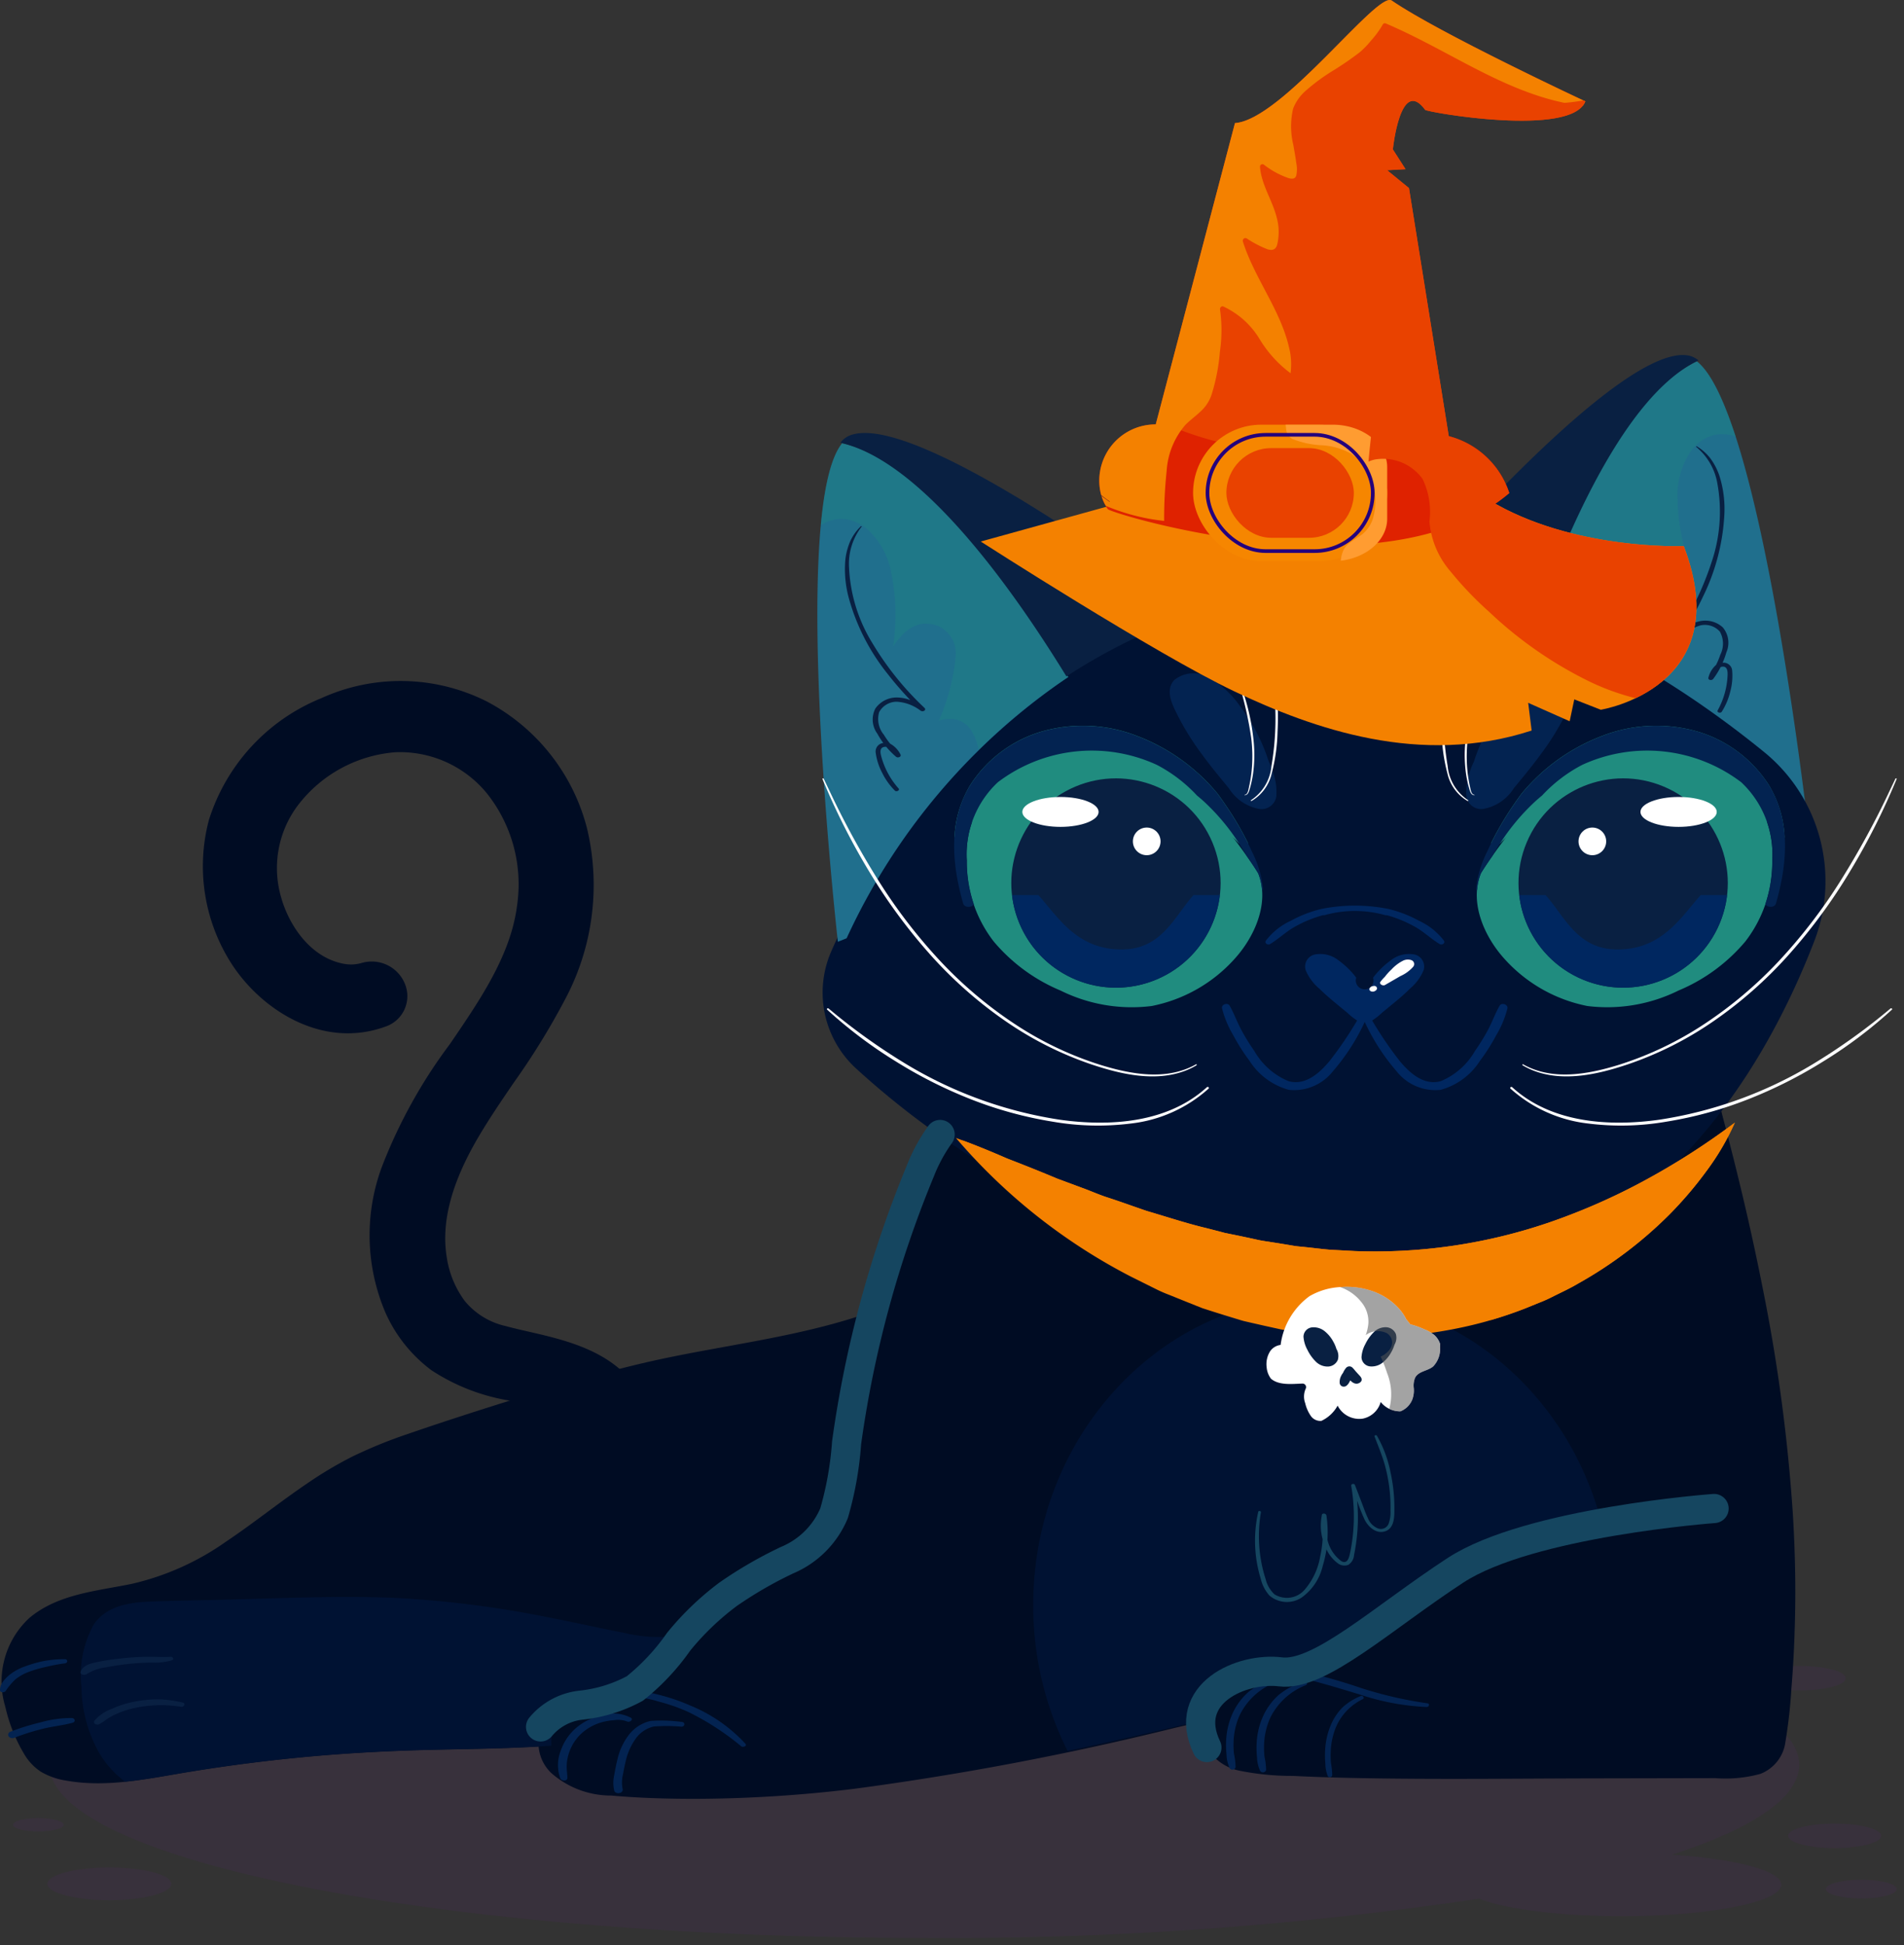 <svg xmlns="http://www.w3.org/2000/svg" width="130.5" height="133.331" viewBox="0 0 130.5 133.331"><rect x="0" y="0" width="130.5" height="133.331" fill="#333333" stroke="none"/><g id="Group_3115" data-name="Group 3115" transform="translate(-903 -4853.173)"><g id="Group_3105" data-name="Group 3105" transform="translate(768.058 4711.298)" opacity="0.36"><g id="Group_2861" data-name="Group 2861" transform="translate(135.751 250.98)"><path id="Path_21709" data-name="Path 21709" d="M259.932,420.692c5.53-1.8,8.716-3.906,8.716-6.163,0-6.552-26.847-11.864-59.963-11.864s-59.962,5.312-59.962,11.864,26.846,11.864,59.962,11.864a245.431,245.431,0,0,0,38.027-2.69c1.787.712,5.491,1.2,9.782,1.2,6.035,0,10.928-.968,10.928-2.162C267.422,421.786,264.281,420.977,259.932,420.692Z" transform="translate(-146.144 -402.666)" fill="#412c4c" stroke="rgba(0,0,0,0)" stroke-width="1" style="mix-blend-mode: multiply;isolation: isolate"></path><path id="Path_21710" data-name="Path 21710" d="M146.724,437.123c0-.252-.777-.457-1.735-.457s-1.735.2-1.735.457.777.457,1.735.457S146.724,437.376,146.724,437.123Z" transform="translate(-143.17 -421.152)" fill="#412c4c" stroke="rgba(0,0,0,0)" stroke-width="1" style="mix-blend-mode: multiply;isolation: isolate"></path><ellipse id="Ellipse_341" data-name="Ellipse 341" cx="4.25" cy="1.12" rx="4.25" ry="1.12" transform="translate(2.436 18.901)" fill="#412c4c" stroke="rgba(0,0,0,0)" stroke-width="1" style="mix-blend-mode: multiply;isolation: isolate"></ellipse><path id="Path_21711" data-name="Path 21711" d="M352.5,445.93c-1.341,0-2.428.287-2.428.64s1.087.641,2.428.641,2.427-.287,2.427-.641S353.838,445.93,352.5,445.93Z" transform="translate(-225.734 -426.189)" fill="#412c4c" stroke="rgba(0,0,0,0)" stroke-width="1" style="mix-blend-mode: multiply;isolation: isolate"></path><path id="Path_21712" data-name="Path 21712" d="M147.925,416.9c0-.353-1.087-.64-2.427-.64s-2.427.287-2.427.64,1.087.64,2.427.64S147.925,417.257,147.925,416.9Z" transform="translate(-143.07 -410.059)" fill="#412c4c" stroke="rgba(0,0,0,0)" stroke-width="1" style="mix-blend-mode: multiply;isolation: isolate"></path><path id="Path_21713" data-name="Path 21713" d="M350.777,438.33c0-.464-1.428-.84-3.188-.84s-3.189.376-3.189.84,1.428.841,3.189.841S350.777,438.794,350.777,438.33Z" transform="translate(-222.651 -421.6)" fill="#412c4c" stroke="rgba(0,0,0,0)" stroke-width="1" style="mix-blend-mode: multiply;isolation: isolate"></path><path id="Path_21714" data-name="Path 21714" d="M342.258,415.5c1.761,0,3.189-.376,3.189-.841s-1.428-.84-3.189-.84-3.188.377-3.188.84S340.5,415.5,342.258,415.5Z" transform="translate(-219.754 -408.733)" fill="#412c4c" stroke="rgba(0,0,0,0)" stroke-width="1" style="mix-blend-mode: multiply;isolation: isolate"></path></g></g><g id="Group_2860" data-name="Group 2860" transform="translate(388.094 4832.962)"><path id="Path_21643" data-name="Path 21643" d="M719.291,287.818a117.46,117.46,0,0,0-2.091-15.639c-.517-2.618-1.1-5.222-1.74-7.814q-.486-1.98-1.01-3.95a21.145,21.145,0,0,0-.681-2.283c-3.948,7.036-10.825,14.427-22.316,14.525-14.2.12-24.711-6.488-30.385-11.189a11.511,11.511,0,0,0-1.356,2.5,75.864,75.864,0,0,0-5.054,18.638,23.081,23.081,0,0,1-.859,4.823,6.006,6.006,0,0,1-3.214,3.213,28.274,28.274,0,0,0-4.035,2.331,19.026,19.026,0,0,0-3.409,3.271,15.247,15.247,0,0,1-3,3.2,9.968,9.968,0,0,1-3.681,1.141,4.172,4.172,0,0,0-2.776,1.491,2.817,2.817,0,0,0,.521,3.452,6.18,6.18,0,0,0,4.092,1.53c1.833.164,3.679.22,5.519.226a92.135,92.135,0,0,0,11.082-.681,202.042,202.042,0,0,0,22.018-4.181l2.021-.472a2.3,2.3,0,0,0,.182,1.812,3.354,3.354,0,0,0,2.234,1.59,18.1,18.1,0,0,0,3.673.36c1.35.067,2.7.111,4.052.139,5.527.116,11.06.04,16.588.029l8.307-.016a9.04,9.04,0,0,0,3.074-.287,2.721,2.721,0,0,0,1.734-2.218,34.916,34.916,0,0,0,.407-3.638q.166-2.021.225-4.048C719.5,293.058,719.449,290.435,719.291,287.818Z" transform="translate(-81.499 -163.772)" fill="#000c23"></path><path id="Path_21644" data-name="Path 21644" d="M642.6,397.386a2.614,2.614,0,0,0-1.933-.185,4.111,4.111,0,0,0-1.774.846,3.564,3.564,0,0,0-1.092,1.581,2.684,2.684,0,0,0-.035,1.921c.089.181.49.208.484-.052s-.055-.535-.048-.806a3.013,3.013,0,0,1,.131-.807,3.166,3.166,0,0,1,.874-1.412,3.474,3.474,0,0,1,1.445-.788,4.225,4.225,0,0,1,.818-.131,1.746,1.746,0,0,1,.879.092C642.506,397.73,642.8,397.517,642.6,397.386Z" transform="translate(-84.455 -259.434)" fill="#032351"></path><path id="Path_21645" data-name="Path 21645" d="M654.474,398.665a10.511,10.511,0,0,0-2.115-.067,2.621,2.621,0,0,0-1.483.936,4.355,4.355,0,0,0-.806,1.745c-.084.338-.149.68-.209,1.022a2.366,2.366,0,0,0,0,1.076c.083.291.657.2.573-.127a2.28,2.28,0,0,1,.025-.986c.055-.3.112-.6.187-.9a4.245,4.245,0,0,1,.682-1.546,2.1,2.1,0,0,1,1.243-.838,11.515,11.515,0,0,1,1.9.012C654.731,398.987,654.734,398.665,654.474,398.665Z" transform="translate(-92.855 -260.427)" fill="#032351"></path><g id="Group_2843" data-name="Group 2843" transform="translate(514.905 66.892)"><path id="Path_21646" data-name="Path 21646" d="M559.922,179.532a13.308,13.308,0,0,1,7.708-8.361,13.132,13.132,0,0,1,11.358.232,13.669,13.669,0,0,1,6.857,8.707,16.693,16.693,0,0,1-1.526,11.742,50,50,0,0,1-3.51,5.688c-.864,1.268-1.68,2.466-2.42,3.725-1.844,3.139-2.552,5.828-2.163,8.222a6.679,6.679,0,0,0,1.234,3,5.052,5.052,0,0,0,2.792,1.718c.489.135,1.027.258,1.6.389,2.979.682,7.058,1.616,8.252,5.751a5.515,5.515,0,0,1-.1,3.469,2.564,2.564,0,0,1-2.437,1.621,2.839,2.839,0,0,1-.96-.168,2.343,2.343,0,0,1-1.483-3.02,1.661,1.661,0,0,0-.732-1.616,8.717,8.717,0,0,0-3.5-1.239l-.329-.07a13.772,13.772,0,0,1-5.381-2.083,9.971,9.971,0,0,1-3.145-3.925,13.49,13.49,0,0,1-.273-9.976,35,35,0,0,1,4.681-8.461q.349-.51.694-1.02c1.769-2.619,3.528-5.431,3.908-8.481a10.009,10.009,0,0,0-2.072-7.687,7.7,7.7,0,0,0-6.253-2.814A9.306,9.306,0,0,0,566,178.547a7.153,7.153,0,0,0-1.112,6.316c.507,1.785,1.915,4.035,4.214,4.5a2.636,2.636,0,0,0,1.309-.047,2.45,2.45,0,0,1,3,1.576,2.2,2.2,0,0,1-1.393,2.792c-4.268,1.555-8.43-1.1-10.49-4.231A12.358,12.358,0,0,1,559.922,179.532Z" transform="translate(-545.606 -169.995)" fill="#000c23"></path><path id="Path_21647" data-name="Path 21647" d="M553.405,335.191a4.172,4.172,0,0,1,2.776-1.491,9.971,9.971,0,0,0,3.681-1.141,15.262,15.262,0,0,0,3-3.2,19.014,19.014,0,0,1,3.409-3.271,28.282,28.282,0,0,1,4.035-2.331,6.006,6.006,0,0,0,3.213-3.213,23.065,23.065,0,0,0,.859-4.823,78.839,78.839,0,0,1,1.919-9.434,2.243,2.243,0,0,0-.925-.006c-.415.086-.291.517.024.586a.239.239,0,0,0-.053.009c-5.172,1.914-10.715,2.4-16.055,3.654-2.728.643-5.423,1.422-8.1,2.253s-5.331,1.676-7.969,2.589a32.484,32.484,0,0,0-3.79,1.539,26.536,26.536,0,0,0-3.056,1.807c-1.919,1.293-3.718,2.754-5.641,4.042a18.322,18.322,0,0,1-6.443,2.892c-2.415.5-5.073.688-7.044,2.346a5.935,5.935,0,0,0-1.648,6.067,11.053,11.053,0,0,0,1.268,3.208,3.682,3.682,0,0,0,1.164,1.255,4.851,4.851,0,0,0,1.756.616c2.8.5,5.62-.141,8.377-.592q4.22-.692,8.483-1.073c2.807-.25,5.621-.388,8.438-.451,2.651-.06,5.305-.085,7.951-.276A2.393,2.393,0,0,1,553.405,335.191Z" transform="translate(-515.236 -263.773)" fill="#000c23"></path><path id="Path_21648" data-name="Path 21648" d="M575.832,373.1a2.143,2.143,0,0,0-1.442.887,10.181,10.181,0,0,1-4.447-.088c-1.742-.335-3.472-.735-5.215-1.067a71.363,71.363,0,0,0-10.737-1.336c-3.721-.137-7.452.037-11.172.131-1.8.046-3.594.067-5.389.139-1.415.057-2.943.308-3.8,1.562a7.174,7.174,0,0,0-.846,4.281,9.451,9.451,0,0,0,1.206,4.511,6.778,6.778,0,0,0,1.784,1.988c1.46-.15,2.916-.435,4.353-.671q4.22-.692,8.483-1.073c2.807-.25,5.621-.388,8.438-.451,2.651-.06,5.305-.085,7.951-.276a2.394,2.394,0,0,1,.375-1.557,4.172,4.172,0,0,1,2.776-1.491,9.971,9.971,0,0,0,3.681-1.141,15.266,15.266,0,0,0,3-3.2Q575.3,373.655,575.832,373.1Z" transform="translate(-527.201 -308.664)" fill="#001233"></path><path id="Path_21649" data-name="Path 21649" d="M538.817,384.6c-.567.041-1.14-.011-1.708,0s-1.16.052-1.737.116a17.076,17.076,0,0,0-1.7.265c-.4.084-.866.213-1.034.62-.1.233.278.282.408.19a3.043,3.043,0,0,1,1.276-.459c.515-.1,1.033-.18,1.555-.237s1.047-.089,1.573-.1a4.424,4.424,0,0,0,1.444-.155C539.053,384.786,538.953,384.592,538.817,384.6Z" transform="translate(-527.104 -317.718)" fill="#092042"></path><path id="Path_21650" data-name="Path 21650" d="M541.649,394.176a7.869,7.869,0,0,0-1.693-.218,8.377,8.377,0,0,0-1.675.174,6.792,6.792,0,0,0-1.459.47,2.852,2.852,0,0,0-1.21.819c-.123.2.153.319.311.248a3.953,3.953,0,0,0,.542-.356,4.835,4.835,0,0,1,.626-.343,6.2,6.2,0,0,1,1.33-.431,8.752,8.752,0,0,1,3.127-.072C541.763,394.5,541.893,394.229,541.649,394.176Z" transform="translate(-529.137 -324.159)" fill="#092042"></path><path id="Path_21651" data-name="Path 21651" d="M519.345,385.13a7.951,7.951,0,0,0-1.435.124,8.94,8.94,0,0,0-1.342.389,3.512,3.512,0,0,0-1.072.612,2.537,2.537,0,0,0-.4.434.958.958,0,0,0-.193.546c-.014.193.3.2.386.083a4.352,4.352,0,0,1,.678-.81,3.386,3.386,0,0,1,.939-.519,7.693,7.693,0,0,1,1.142-.328,11.719,11.719,0,0,1,1.294-.244C519.564,385.4,519.576,385.123,519.345,385.13Z" transform="translate(-514.905 -318.082)" fill="#032351"></path><path id="Path_21652" data-name="Path 21652" d="M521.064,398.053a7.724,7.724,0,0,0-2.147.3,16.035,16.035,0,0,0-2.077.646.216.216,0,0,0-.105.321.339.339,0,0,0,.4.084,15.709,15.709,0,0,1,1.97-.62c.664-.163,1.354-.225,2.013-.407C521.345,398.312,521.28,398.065,521.064,398.053Z" transform="translate(-516.14 -326.974)" fill="#032351"></path></g><g id="Group_2852" data-name="Group 2852" transform="translate(570.931 44.545)"><g id="Group_2845" data-name="Group 2845" transform="translate(39.361)"><g id="Group_2844" data-name="Group 2844"><path id="Path_21653" data-name="Path 21653" d="M850.87,118.719c1.582-4.607,5.906-16.336,11.6-19.032,4.532,3.551,7.784,33.272,7.784,33.272l-.634-.1A43.542,43.542,0,0,0,850.87,118.719Z" transform="translate(-841.553 -99.252)" fill="#206f8d"></path><path id="Path_21654" data-name="Path 21654" d="M863.611,104.744a2.883,2.883,0,0,0-1.535,1.081,5.322,5.322,0,0,0-.927,3.3,13.721,13.721,0,0,0,.6,3.8c.11.377.236.75.37,1.122a4.825,4.825,0,0,0-.866-.687,2.4,2.4,0,0,0-1.35-.4,2.214,2.214,0,0,0-1.259.527,2.072,2.072,0,0,0-.569,2.091,14.353,14.353,0,0,0,2.109,4.111,2.5,2.5,0,0,0-1.213.205,1.737,1.737,0,0,0-.856,1.107,3.763,3.763,0,0,0-.15,1.234,39.79,39.79,0,0,0-7.1-3.517c1.582-4.607,5.906-16.336,11.6-19.032.948.743,1.84,2.633,2.658,5.155A2.681,2.681,0,0,0,863.611,104.744Z" transform="translate(-841.553 -99.252)" fill="#208c7f" opacity="0.31" style="mix-blend-mode: multiply;isolation: isolate"></path><path id="Path_21655" data-name="Path 21655" d="M830.4,117.691a38.978,38.978,0,0,0-9.428-2.248l.515-.311s15.021-17.857,19.881-16.794a1.6,1.6,0,0,1,.635.322C836.309,101.355,831.985,113.083,830.4,117.691Z" transform="translate(-820.975 -98.292)" fill="#092042"></path></g><path id="Path_21656" data-name="Path 21656" d="M883.158,131.478a20.576,20.576,0,0,0,2.5-5.09,10.788,10.788,0,0,0,.419-5.472,4.166,4.166,0,0,0-1.448-2.5c-.026-.019.017-.051.039-.038a3.37,3.37,0,0,1,.941.839,4.417,4.417,0,0,1,.6,1.152,7.507,7.507,0,0,1,.345,2.744,14.459,14.459,0,0,1-1.481,5.607c-.327.7-.7,1.37-1.089,2.031a2.545,2.545,0,0,1,.863-.38,1.78,1.78,0,0,1,1.6.414,1.636,1.636,0,0,1,.247,1.716,5.4,5.4,0,0,1-.256.711.586.586,0,0,1,.651.5,4.108,4.108,0,0,1-.128,1.478,4.541,4.541,0,0,1-.584,1.382c-.074.115-.357.058-.276-.1a5.405,5.405,0,0,0,.663-2.184c.019-.284.09-.85-.349-.807a.427.427,0,0,0-.117.03,5.381,5.381,0,0,1-.507.812c-.1.127-.388.084-.321-.111a1.7,1.7,0,0,1,.519-.851,5.134,5.134,0,0,0,.289-.694,1.685,1.685,0,0,0-.028-1.588,1.372,1.372,0,0,0-1.333-.427,2.985,2.985,0,0,0-1.459.96C883.329,131.751,883.028,131.675,883.158,131.478Z" transform="translate(-863.756 -112.118)" fill="#092042"></path></g><path id="Path_21657" data-name="Path 21657" d="M760.389,159.675a11.411,11.411,0,0,1,3.4,12.957c-3.535,9.151-11.729,23.217-28.73,23.361-18.238.155-31.185-9.379-36.954-14.667a7.05,7.05,0,0,1-1.675-8.035c3.323-7.576,12.182-22.123,32-25.1C741.32,146.262,753.522,154.075,760.389,159.675Z" transform="translate(-695.471 -132.436)" fill="#001233"></path><path id="Path_21658" data-name="Path 21658" d="M802.66,233.562c-.3.52-.5,1.094-.779,1.623a14.241,14.241,0,0,1-.908,1.476,4.838,4.838,0,0,1-2.336,2.068c-1.146.333-2.123-.539-2.805-1.354a25.06,25.06,0,0,1-1.907-2.8,4.284,4.284,0,0,0,.677-.534l.661-.543c.427-.352.854-.7,1.246-1.1a3.322,3.322,0,0,0,.942-1.271.846.846,0,0,0-.7-1.088,2.011,2.011,0,0,0-1.549.412,5.83,5.83,0,0,0-1.126,1.074c-.032.039-.059.08-.089.12a.606.606,0,1,1-1.153,0c-.03-.04-.058-.081-.09-.12a5.819,5.819,0,0,0-1.126-1.074,2.012,2.012,0,0,0-1.55-.412.846.846,0,0,0-.7,1.088,3.322,3.322,0,0,0,.942,1.271c.392.391.819.745,1.246,1.1l.661.543a4.285,4.285,0,0,0,.677.534,25.076,25.076,0,0,1-1.907,2.8c-.682.815-1.659,1.687-2.806,1.354a4.837,4.837,0,0,1-2.335-2.068,14.219,14.219,0,0,1-.908-1.476c-.282-.529-.483-1.1-.78-1.623-.134-.235-.574-.1-.523.176a6.854,6.854,0,0,0,.77,1.848,13.116,13.116,0,0,0,1.113,1.752,4.647,4.647,0,0,0,2.7,1.991,3.381,3.381,0,0,0,3.02-1.278,14.3,14.3,0,0,0,2.178-3.378,14.31,14.31,0,0,0,2.179,3.378,3.38,3.38,0,0,0,3.02,1.278,4.646,4.646,0,0,0,2.7-1.991,13.125,13.125,0,0,0,1.113-1.752,6.852,6.852,0,0,0,.77-1.848C803.235,233.465,802.794,233.327,802.66,233.562Z" transform="translate(-755.902 -188.96)" fill="#002760"></path><path id="Path_21659" data-name="Path 21659" d="M805.448,221.79a4.534,4.534,0,0,0-1.723-1.373,8.38,8.38,0,0,0-2.087-.807,11.707,11.707,0,0,0-4.594,0,8.381,8.381,0,0,0-2.087.807,4.533,4.533,0,0,0-1.723,1.373c-.105.172.141.319.288.231.586-.354,1.077-.835,1.675-1.175a8.4,8.4,0,0,1,1.97-.811.191.191,0,0,0,.1,0,7.634,7.634,0,0,1,4.143,0,.191.191,0,0,0,.1,0,8.414,8.414,0,0,1,1.97.811c.6.341,1.09.821,1.675,1.175C805.307,222.109,805.553,221.962,805.448,221.79Z" transform="translate(-762.501 -181.641)" fill="#002760"></path><g id="Group_2848" data-name="Group 2848" transform="translate(9.368 25.412)"><g id="Group_2846" data-name="Group 2846"><path id="Path_21660" data-name="Path 21660" d="M747.515,193.769c-.091-.232-3.922-6.087-6.957-7.456a10.648,10.648,0,0,0-10.9,1.191,6.771,6.771,0,0,0-2.126,5.359,8.84,8.84,0,0,0,1.85,5.559,12.058,12.058,0,0,0,4.577,3.358,11,11,0,0,0,6.244,1.06,10.317,10.317,0,0,0,5.678-3.225C747.247,198.115,748.305,195.784,747.515,193.769Z" transform="translate(-726.662 -183.629)" fill="#208c7f"></path><path id="Path_21661" data-name="Path 21661" d="M726.162,186.317a9.788,9.788,0,0,1,2.344-1.111,19.727,19.727,0,0,1,2.948-.8,14.477,14.477,0,0,1,5.883.059,20.225,20.225,0,0,1,2.5.792,17.683,17.683,0,0,1,2.16.956,9.767,9.767,0,0,1,1.94,1.326c.129.116.248.237.364.36h.63q-.438-.888-.958-1.733c-.35-.57-.73-1.12-1.123-1.661a13.265,13.265,0,0,0-5.6-4,10.225,10.225,0,0,0-6.616-.234,8.756,8.756,0,0,0-4.771,3.66A7.631,7.631,0,0,0,724.8,187.5,8.177,8.177,0,0,1,726.162,186.317Z" transform="translate(-724.777 -179.832)" fill="#208c7f" style="mix-blend-mode: multiply;isolation: isolate"></path><path id="Path_21662" data-name="Path 21662" d="M725.607,189.064a6.771,6.771,0,0,1,2.126-5.359,10.648,10.648,0,0,1,10.9-1.191,10.134,10.134,0,0,1,2.749,2.1q.219.179.43.367a14.893,14.893,0,0,1,2.637,3.209c.123.194.241.391.356.59.469.669.761,1.132.785,1.194a3.921,3.921,0,0,1,.254,1.11.483.483,0,0,0,.064.007c0-.071,0-.141-.009-.213a7.371,7.371,0,0,0-.746-2.411,20.7,20.7,0,0,0-1.224-2.294c-.35-.57-.73-1.12-1.122-1.661a13.266,13.266,0,0,0-5.6-4,10.225,10.225,0,0,0-6.616-.234,8.755,8.755,0,0,0-4.771,3.66c-1.5,2.467-1.226,5.412-.462,8.076.087.3.574.3.732.06A9.333,9.333,0,0,1,725.607,189.064Z" transform="translate(-724.735 -179.832)" fill="#032351"></path><circle id="Ellipse_335" data-name="Ellipse 335" cx="7.172" cy="7.172" r="7.172" transform="translate(1.701 6.954) rotate(-22.837)" fill="#092042"></circle><path id="Path_21663" data-name="Path 21663" d="M749.915,217.074c-1.312,1.453-2.166,3.745-4.963,3.729-3.066-.017-4.36-2.277-5.672-3.729h-1.805a7.17,7.17,0,0,0,14.245,0Z" transform="translate(-733.504 -205.467)" fill="#002760"></path><ellipse id="Ellipse_336" data-name="Ellipse 336" cx="2.614" cy="1.025" rx="2.614" ry="1.025" transform="translate(4.678 4.882)" fill="#fff"></ellipse><circle id="Ellipse_337" data-name="Ellipse 337" cx="0.948" cy="0.948" r="0.948" transform="translate(12.255 6.978)" fill="#fff"></circle></g><g id="Group_2847" data-name="Group 2847" transform="translate(35.779)"><path id="Path_21664" data-name="Path 21664" d="M841.59,199.614a10.317,10.317,0,0,0,5.678,3.225,11,11,0,0,0,6.245-1.06,12.059,12.059,0,0,0,4.577-3.358,8.843,8.843,0,0,0,1.85-5.559,6.773,6.773,0,0,0-2.126-5.359,10.648,10.648,0,0,0-10.9-1.191c-3.035,1.369-6.866,7.224-6.957,7.456C839.169,195.784,840.227,198.115,841.59,199.614Z" transform="translate(-839.641 -183.629)" fill="#208c7f"></path><path id="Path_21665" data-name="Path 21665" d="M861.577,186.317a9.791,9.791,0,0,0-2.344-1.111,19.734,19.734,0,0,0-2.948-.8,14.478,14.478,0,0,0-5.883.059,20.223,20.223,0,0,0-2.5.792,17.688,17.688,0,0,0-2.16.956,9.761,9.761,0,0,0-1.94,1.326c-.129.116-.248.237-.364.36h-.629q.437-.888.958-1.733c.35-.57.73-1.12,1.123-1.661a13.262,13.262,0,0,1,5.6-4,10.225,10.225,0,0,1,6.616-.234,8.756,8.756,0,0,1,4.771,3.66,7.627,7.627,0,0,1,1.061,3.564A8.177,8.177,0,0,0,861.577,186.317Z" transform="translate(-841.791 -179.832)" fill="#208c7f" style="mix-blend-mode: multiply;isolation: isolate"></path><path id="Path_21666" data-name="Path 21666" d="M859.836,189.064a6.773,6.773,0,0,0-2.126-5.359,10.648,10.648,0,0,0-10.9-1.191,10.129,10.129,0,0,0-2.75,2.1q-.219.179-.43.367A14.893,14.893,0,0,0,841,188.187c-.123.194-.241.391-.356.59-.469.669-.761,1.132-.785,1.194a3.933,3.933,0,0,0-.254,1.11.483.483,0,0,1-.064.007c0-.071,0-.141.008-.213a7.375,7.375,0,0,1,.746-2.411,20.7,20.7,0,0,1,1.224-2.294c.35-.57.73-1.12,1.123-1.661a13.262,13.262,0,0,1,5.6-4,10.225,10.225,0,0,1,6.616-.234,8.756,8.756,0,0,1,4.771,3.66c1.5,2.467,1.226,5.412.462,8.076-.087.3-.574.3-.733.06A9.34,9.34,0,0,0,859.836,189.064Z" transform="translate(-839.538 -179.832)" fill="#032351"></path><circle id="Ellipse_338" data-name="Ellipse 338" cx="7.172" cy="7.172" r="7.172" transform="translate(0.685 14.606) rotate(-67.163)" fill="#092042"></circle><path id="Path_21667" data-name="Path 21667" d="M850.825,217.074c1.312,1.453,2.166,3.745,4.963,3.729,3.066-.017,4.36-2.277,5.672-3.729h1.805a7.17,7.17,0,0,1-14.245,0Z" transform="translate(-846.065 -205.467)" fill="#002760"></path><ellipse id="Ellipse_339" data-name="Ellipse 339" cx="2.614" cy="1.025" rx="2.614" ry="1.025" transform="translate(11.265 4.882)" fill="#fff"></ellipse><circle id="Ellipse_340" data-name="Ellipse 340" cx="0.948" cy="0.948" r="0.948" transform="translate(7.02 6.978)" fill="#fff"></circle></g></g><path id="Path_21668" data-name="Path 21668" d="M773.485,189.126" transform="translate(-748.924 -160.817)" fill="none" stroke="#fff" stroke-miterlimit="10" stroke-width="1"></path><path id="Path_21669" data-name="Path 21669" d="M779.245,175.1a5.8,5.8,0,0,0-.3-.755,12.822,12.822,0,0,0-2.009-3.854,6.336,6.336,0,0,0-2-1.84,2.064,2.064,0,0,0-2.477.113c-.669.73-.074,1.785.291,2.511a18.363,18.363,0,0,0,1.61,2.566c.584.8,1.212,1.561,1.843,2.322a3.134,3.134,0,0,0,2.106,1.431,1.029,1.029,0,0,0,1.154-.868A4.094,4.094,0,0,0,779.245,175.1Z" transform="translate(-748.008 -146.475)" fill="#032351"></path><path id="Path_21670" data-name="Path 21670" d="M837.366,176.722a1.029,1.029,0,0,0,1.154.868,3.134,3.134,0,0,0,2.106-1.431c.631-.76,1.26-1.524,1.843-2.322a18.375,18.375,0,0,0,1.61-2.566c.365-.725.961-1.781.291-2.511a2.064,2.064,0,0,0-2.477-.113,6.336,6.336,0,0,0-2,1.84,12.815,12.815,0,0,0-2.009,3.854,5.788,5.788,0,0,0-.3.755A4.1,4.1,0,0,0,837.366,176.722Z" transform="translate(-792.886 -146.475)" fill="#032351"></path><path id="Path_21671" data-name="Path 21671" d="M820.576,231.3a.757.757,0,0,0-.552.021,2.8,2.8,0,0,0-.825.621,3.679,3.679,0,0,0-.452.5,3.142,3.142,0,0,0-.289.324c-.134.172.157.318.3.237l1.065-.616a2.515,2.515,0,0,0,.865-.632A.286.286,0,0,0,820.576,231.3Z" transform="translate(-779.857 -189.819)" fill="#fff"></path><path id="Path_21672" data-name="Path 21672" d="M816.578,237.165c-.008-.015-.015-.03-.023-.044a.13.13,0,0,0-.049-.042.151.151,0,0,0-.064-.027l-.05-.005a.224.224,0,0,0-.093.02.2.2,0,0,0-.027,0,.342.342,0,0,0-.045.015l-.015.007a.344.344,0,0,0-.059.037.24.24,0,0,0-.081.112.1.1,0,0,0,0,.062.1.1,0,0,0,.023.058l.031.032a.213.213,0,0,0,.086.04.406.406,0,0,0,.074.01.237.237,0,0,0,.074-.007.458.458,0,0,0,.069-.023.427.427,0,0,0,.059-.035l.019-.014.023-.024a.273.273,0,0,0,.023-.024l.008-.01,0,0,0,0,.021-.039A.122.122,0,0,0,816.578,237.165Z" transform="translate(-778.234 -193.803)" fill="#fff"></path><g id="Group_2850" data-name="Group 2850" transform="translate(0 5.343)"><g id="Group_2849" data-name="Group 2849"><path id="Path_21673" data-name="Path 21673" d="M711.871,133.728c-2.554-4.148-9.347-14.641-15.5-16.021-3.642,4.459-.293,34.169-.293,34.169l.6-.24A43.539,43.539,0,0,1,711.871,133.728Z" transform="translate(-694.676 -116.999)" fill="#206f8d"></path><path id="Path_21674" data-name="Path 21674" d="M696.9,122.89a2.883,2.883,0,0,1,1.735.718,5.318,5.318,0,0,1,1.629,3.019,13.714,13.714,0,0,1,.247,3.835c-.024.392-.065.784-.114,1.175a4.815,4.815,0,0,1,.694-.86,2.4,2.4,0,0,1,1.23-.685,2.215,2.215,0,0,1,1.344.238,2.073,2.073,0,0,1,1.014,1.915,14.361,14.361,0,0,1-1.155,4.473,2.5,2.5,0,0,1,1.228-.066,1.737,1.737,0,0,1,1.078.892,3.768,3.768,0,0,1,.417,1.171,39.766,39.766,0,0,1,6.15-4.989c-2.555-4.148-9.347-14.641-15.5-16.021-.762.933-1.217,2.973-1.462,5.613A2.677,2.677,0,0,1,696.9,122.89Z" transform="translate(-695.199 -116.999)" fill="#208c7f" opacity="0.31" style="mix-blend-mode: multiply;isolation: isolate"></path><path id="Path_21675" data-name="Path 21675" d="M715.224,132.123a38.976,38.976,0,0,1,8.705-4.262l-.571-.19s-18.574-14.126-23.082-12.022a1.593,1.593,0,0,0-.549.453C705.878,117.481,712.67,127.975,715.224,132.123Z" transform="translate(-698.154 -115.434)" fill="#092042"></path></g><path id="Path_21676" data-name="Path 21676" d="M706.167,148.377a20.585,20.585,0,0,1-3.555-4.417A10.794,10.794,0,0,1,701,138.713a4.166,4.166,0,0,1,.864-2.754c.021-.024-.028-.046-.046-.028a3.37,3.37,0,0,0-.733,1.025,4.42,4.42,0,0,0-.334,1.255,7.51,7.51,0,0,0,.266,2.753,14.455,14.455,0,0,0,2.675,5.145c.472.606.98,1.184,1.508,1.742a2.542,2.542,0,0,0-.925-.181,1.78,1.78,0,0,0-1.467.754,1.636,1.636,0,0,0,.136,1.728,5.362,5.362,0,0,0,.406.637.586.586,0,0,0-.525.634,4.1,4.1,0,0,0,.45,1.414,4.533,4.533,0,0,0,.873,1.22c.1.1.362-.022.249-.153a5.41,5.41,0,0,1-1.126-1.986c-.081-.273-.274-.81.163-.864a.42.42,0,0,1,.121,0,5.383,5.383,0,0,0,.673.681c.123.1.4,0,.289-.179a1.7,1.7,0,0,0-.693-.717,5.071,5.071,0,0,1-.434-.614,1.685,1.685,0,0,1-.322-1.556,1.372,1.372,0,0,1,1.207-.709,2.986,2.986,0,0,1,1.635.616C706.059,148.681,706.336,148.541,706.167,148.377Z" transform="translate(-698.834 -129.538)" fill="#092042"></path></g><g id="Group_2851" data-name="Group 2851" transform="translate(0.343 16.088)"><path id="Path_21677" data-name="Path 21677" d="M721.372,211c-2,1.132-4.448.68-6.529.038a23.339,23.339,0,0,1-5.945-2.846,28.565,28.565,0,0,1-5.03-4.258,36.54,36.54,0,0,1-4.247-5.525,58.115,58.115,0,0,1-3.372-6.183c-.128-.27-.258-.538-.386-.808-.019-.039-.1-.027-.085.019a46.565,46.565,0,0,0,3.215,6.365,37.8,37.8,0,0,0,4.279,5.793,28.964,28.964,0,0,0,5.02,4.417,23.811,23.811,0,0,0,5.892,2.979c2.035.683,4.41,1.241,6.492.432a5.012,5.012,0,0,0,.739-.362C721.464,211.027,721.413,210.972,721.372,211Z" transform="translate(-695.775 -178.464)" fill="#fff"></path><path id="Path_21678" data-name="Path 21678" d="M722.809,247.385c-2.685,2.452-6.638,2.709-10.072,2.228a28.713,28.713,0,0,1-10.613-3.858,42.186,42.186,0,0,1-5.242-3.765c-.054-.044-.16.018-.1.077a30.982,30.982,0,0,0,4.686,3.536,31.341,31.341,0,0,0,5.148,2.6,27.08,27.08,0,0,0,5.6,1.539,18.125,18.125,0,0,0,5.4.129,9.557,9.557,0,0,0,5.309-2.389C723,247.407,722.873,247.327,722.809,247.385Z" transform="translate(-696.458 -213.284)" fill="#fff"></path><path id="Path_21679" data-name="Path 21679" d="M790.539,153.312a18.412,18.412,0,0,0-1.308-3.371c-.023-.046-.122-.03-.1.021a21.45,21.45,0,0,1,1.749,5.955,19.337,19.337,0,0,1-.066,6.072,3.145,3.145,0,0,1-1.4,2.35c-.044.023,0,.071.038.052a2.928,2.928,0,0,0,1.377-1.882,12.314,12.314,0,0,0,.4-2.848A20.075,20.075,0,0,0,790.539,153.312Z" transform="translate(-760.035 -149.914)" fill="#fff"></path><path id="Path_21680" data-name="Path 21680" d="M788.3,174.22a15.381,15.381,0,0,0-1-4.241c-.013-.033-.079-.023-.068.015a24.518,24.518,0,0,1,.893,3.9,10.484,10.484,0,0,1,.052,1.928,9.661,9.661,0,0,1-.125,1.012c-.029.165-.063.328-.1.491s-.077.419-.281.451c-.018,0-.012.026,0,.025.238-.01.3-.268.357-.458a7.48,7.48,0,0,0,.216-.989A9.4,9.4,0,0,0,788.3,174.22Z" transform="translate(-758.732 -163.712)" fill="#fff"></path><path id="Path_21681" data-name="Path 21681" d="M849.765,211c2,1.132,4.448.68,6.529.038a23.342,23.342,0,0,0,5.945-2.846,28.571,28.571,0,0,0,5.03-4.258,36.583,36.583,0,0,0,4.247-5.525,58.236,58.236,0,0,0,3.372-6.183c.128-.27.258-.538.386-.808.018-.039.1-.027.084.019a46.528,46.528,0,0,1-3.215,6.365,37.8,37.8,0,0,1-4.279,5.793,28.964,28.964,0,0,1-5.02,4.417,23.82,23.82,0,0,1-5.892,2.979c-2.035.683-4.41,1.241-6.492.432a5.007,5.007,0,0,1-.739-.362C849.672,211.027,849.723,210.972,849.765,211Z" transform="translate(-801.73 -178.464)" fill="#fff"></path><path id="Path_21682" data-name="Path 21682" d="M847.172,247.385c2.685,2.452,6.639,2.709,10.072,2.228a28.718,28.718,0,0,0,10.613-3.858,42.21,42.21,0,0,0,5.241-3.765c.054-.044.16.018.1.077a30.975,30.975,0,0,1-4.686,3.536,31.356,31.356,0,0,1-5.148,2.6,27.081,27.081,0,0,1-5.6,1.539,18.123,18.123,0,0,1-5.4.129,9.557,9.557,0,0,1-5.309-2.389C846.98,247.407,847.109,247.327,847.172,247.385Z" transform="translate(-799.893 -213.284)" fill="#fff"></path><path id="Path_21683" data-name="Path 21683" d="M832.562,153.312a18.4,18.4,0,0,1,1.308-3.371c.023-.046.122-.03.1.021a21.46,21.46,0,0,0-1.749,5.955,19.337,19.337,0,0,0,.066,6.072,3.145,3.145,0,0,0,1.4,2.35c.044.023,0,.071-.038.052a2.928,2.928,0,0,1-1.377-1.882,12.324,12.324,0,0,1-.4-2.848A20.063,20.063,0,0,1,832.562,153.312Z" transform="translate(-789.434 -149.914)" fill="#fff"></path><path id="Path_21684" data-name="Path 21684" d="M837.073,174.22a15.373,15.373,0,0,1,1-4.241c.013-.033.079-.023.068.015a24.477,24.477,0,0,0-.893,3.9,10.479,10.479,0,0,0-.052,1.928,9.612,9.612,0,0,0,.125,1.012c.029.165.063.328.1.491s.077.419.281.451c.018,0,.013.026,0,.025-.238-.01-.3-.268-.357-.458a7.49,7.49,0,0,1-.217-.989A9.4,9.4,0,0,1,837.073,174.22Z" transform="translate(-793.012 -163.712)" fill="#fff"></path></g></g><g id="Group_2855" data-name="Group 2855" transform="translate(582.127 20.211)"><g id="Group_2854" data-name="Group 2854"><path id="Path_21685" data-name="Path 21685" d="M784.687,20.248c-.987-.678-7.5,8.171-10.742,8.4l-5.687,21.637s13.823,5.005,20.379.065L785.872,33.1l-1.5-1.227,1.264-.065-.869-1.356s.51-5.031,2.212-2.713c.118.161,10.031,1.905,10.979-.582C797.958,27.159,787.935,22.479,784.687,20.248Z" transform="translate(-756.521 -20.211)" fill="#e94200"></path><path id="Path_21686" data-name="Path 21686" d="M765.432,130.189s-9.716,6.477-25.987.395l-8.847,2.449s11.967,7.7,17.378,10.269,12.757,5.174,20.379,2.686l-.237-1.9,2.844,1.264.316-1.5,1.817.711s9.4-1.5,5.687-11.216C778.781,133.349,771.159,133.665,765.432,130.189Z" transform="translate(-730.598 -95.914)" fill="#f48100"></path><g id="Group_2853" data-name="Group 2853" transform="translate(8.121 29.091)"><path id="Path_21687" data-name="Path 21687" d="M777.439,114.428a23.405,23.405,0,0,1-15.562-.62,3.854,3.854,0,0,0-5.168,4.225,3.738,3.738,0,0,0,.079.366c.191.147.382.3.582.433.016.011,0,.038-.016.027-.186-.127-.367-.26-.545-.4a2.763,2.763,0,0,0,.44.907c.226.3,19.1,6.1,27.512-1.11A5.893,5.893,0,0,0,777.439,114.428Z" transform="translate(-756.655 -113.554)" fill="#df2200"></path><rect id="Rectangle_182" data-name="Rectangle 182" width="13.304" height="9.361" rx="4.68" transform="translate(6.431 0.018)" fill="#f68600"></rect><path id="Path_21688" data-name="Path 21688" d="M800.872,113.611h-3.218c.008.088.018.176.03.265a.858.858,0,0,0,.424.709,6.2,6.2,0,0,0,2.119.443,4.639,4.639,0,0,1,1.852.538,3.347,3.347,0,0,1,1.157,1.195,4.162,4.162,0,0,1,.469,3,2.266,2.266,0,0,1-.765,1.33c-.421.343-1.03.6-1.284,1.045a1.984,1.984,0,0,0-.222.8c1.792-.213,3.179-1.424,3.179-2.879v-3.529C804.612,114.923,802.929,113.611,800.872,113.611Z" transform="translate(-784.877 -113.593)" fill="#ff9c31"></path><rect id="Rectangle_183" data-name="Rectangle 183" width="11.329" height="7.971" rx="3.985" transform="translate(7.419 0.713)" fill="none" stroke="#24007c" stroke-miterlimit="10" stroke-width="0.25"></rect><rect id="Rectangle_184" data-name="Rectangle 184" width="8.735" height="6.146" rx="3.073" transform="translate(8.715 1.625)" fill="#e94200"></rect></g></g><path id="Path_21689" data-name="Path 21689" d="M776.7,20.248c-.987-.678-7.5,8.171-10.742,8.4L760.528,49.3a3.855,3.855,0,0,0-3.819,4.477,3.543,3.543,0,0,0,.083.37c.19.146.379.294.578.43.016.011,0,.038-.016.027-.185-.126-.365-.259-.542-.394a2.954,2.954,0,0,0,.3.678,14.254,14.254,0,0,0,2.98.883c.335.062.673.107,1.011.145a30.751,30.751,0,0,1,.172-3.418,5.325,5.325,0,0,1,1.3-3.18c.348-.343.747-.63,1.1-.973a2.709,2.709,0,0,0,.688-1.11,13.455,13.455,0,0,0,.563-2.927,10.145,10.145,0,0,0,.009-2.867c-.024-.123.083-.276.223-.223a5.714,5.714,0,0,1,2.479,2.221,8.169,8.169,0,0,0,2.129,2.353,4.631,4.631,0,0,0-.1-1.759c-.6-2.606-2.374-4.748-3.17-7.28a.182.182,0,0,1,.264-.2,7.573,7.573,0,0,0,1.419.742c.327.1.563.046.668-.3a3.71,3.71,0,0,0-.032-1.889c-.3-1.187-1.051-2.228-1.143-3.471a.17.17,0,0,1,.255-.146,5.876,5.876,0,0,0,1.712.934c.249.065.443.055.519-.173a2.076,2.076,0,0,0,0-.872c-.051-.412-.131-.821-.2-1.231a5.361,5.361,0,0,1-.014-2.494,3.141,3.141,0,0,1,.908-1.26,13.354,13.354,0,0,1,1.8-1.324,20.922,20.922,0,0,0,1.862-1.279,6.01,6.01,0,0,0,.772-.8,6.275,6.275,0,0,0,.806-1.107.163.163,0,0,1,.218-.057c.994.424,1.963.9,2.922,1.4,3.343,1.737,6.738,3.807,10.554,4.233a1.135,1.135,0,0,0,.178-.3S779.948,22.479,776.7,20.248Z" transform="translate(-748.534 -20.211)" fill="#f48100"></path><path id="Path_21690" data-name="Path 21690" d="M822.113,63.3a5.991,5.991,0,0,0-4.149-3.9l-2.726-17-1.5-1.227L815,41.1l-.869-1.356s.51-5.031,2.211-2.713c.118.161,10.031,1.905,10.979-.582l-.133-.062a13.4,13.4,0,0,1-1.486.182c-4.363.282-8.595-1.3-12.6-2.86a6.579,6.579,0,0,1-.656,3.3c-.447,1.038-1.021,2.011-1.532,3.016a8.335,8.335,0,0,0,.891-.175c.182-.056.3.118.277.277a5.906,5.906,0,0,1-.786,2.1,5.382,5.382,0,0,1,1.421-.262.234.234,0,0,1,.223.169,23.358,23.358,0,0,1,.608,4.227c.29,4.956-.636,9.865-1.087,14.783a2.124,2.124,0,0,1,.448-.145,3.331,3.331,0,0,1,3.264,1.339,5.226,5.226,0,0,1,.467,2.909,5.968,5.968,0,0,0,1.436,3.416,24,24,0,0,0,2.68,2.8,27.541,27.541,0,0,0,6.87,4.764,16.4,16.4,0,0,0,3.14,1.133c2.5-1.189,5.746-4.024,3.3-10.425,0,0-7.243.3-12.913-2.906A11.46,11.46,0,0,0,822.113,63.3Z" transform="translate(-785.887 -29.503)" fill="#e94200" style="mix-blend-mode: multiply;isolation: isolate"></path></g><g id="Group_2856" data-name="Group 2856" transform="translate(551.968 97.974)"><path id="Path_21691" data-name="Path 21691" d="M753.79,333.055a4.678,4.678,0,0,1,3.028-1.716,12.17,12.17,0,0,1,2.3-.317,9.759,9.759,0,0,0,2.327-.293,9.083,9.083,0,0,0,3.294-2.28,31.559,31.559,0,0,1,3.563-2.791,23.412,23.412,0,0,1,4.133-2.286,30.023,30.023,0,0,1,4.626-1.42c.783-.183,1.569-.346,2.356-.507.575-.118,1.148-.245,1.727-.328-2.243-9.053-9.976-15.729-19.174-15.729-10.953,0-19.832,9.465-19.832,21.141a22.154,22.154,0,0,0,2.355,10c2.464-.527,4.922-1.086,7.374-1.656l1.447-.338A3.191,3.191,0,0,1,753.79,333.055Z" transform="translate(-708.383 -294.275)" fill="#001233"></path><path id="Path_21692" data-name="Path 21692" d="M807.755,389.7a27.57,27.57,0,0,1-4.6-1.065,37.184,37.184,0,0,0-4.593-1.252c-.322-.055-.516.364-.15.436,1.583.312,3.112.8,4.656,1.26a16.781,16.781,0,0,0,4.641.875C807.876,389.953,807.941,389.721,807.755,389.7Z" transform="translate(-746.985 -350.711)" fill="#032351"></path><path id="Path_21693" data-name="Path 21693" d="M787.736,389.43a5.459,5.459,0,0,0-1.659.895,4.37,4.37,0,0,0-1.044,1.374,5.01,5.01,0,0,0-.48,1.81,5.961,5.961,0,0,0,.017,1.1,2.326,2.326,0,0,0,.223.955.226.226,0,0,0,.4-.086,4.835,4.835,0,0,0-.114-.924,5.93,5.93,0,0,1-.019-.936,4.829,4.829,0,0,1,.426-1.727,4.562,4.562,0,0,1,2.43-2.218C788.126,389.576,787.909,389.362,787.736,389.43Z" transform="translate(-737.567 -352.116)" fill="#032351"></path><path id="Path_21694" data-name="Path 21694" d="M794.445,390.032a5.463,5.463,0,0,0-1.659.895,4.371,4.371,0,0,0-1.044,1.374,5,5,0,0,0-.479,1.81,5.932,5.932,0,0,0,.016,1.1,2.33,2.33,0,0,0,.223.956.227.227,0,0,0,.4-.086,4.844,4.844,0,0,0-.114-.924,5.941,5.941,0,0,1-.019-.936,4.83,4.83,0,0,1,.426-1.727,4.563,4.563,0,0,1,2.43-2.218C794.836,390.178,794.619,389.964,794.445,390.032Z" transform="translate(-742.185 -352.53)" fill="#032351"></path><path id="Path_21695" data-name="Path 21695" d="M808.75,393.209a4.032,4.032,0,0,0-1.271.8,3.912,3.912,0,0,0-.8,1.233,5.108,5.108,0,0,0-.368,1.624,6.24,6.24,0,0,0,.013.987,2.387,2.387,0,0,0,.171.857.166.166,0,0,0,.3-.077,5.024,5.024,0,0,0-.088-.829,6.246,6.246,0,0,1-.014-.84,4.944,4.944,0,0,1,.327-1.549,3.768,3.768,0,0,1,1.862-1.989C809.049,393.34,808.883,393.147,808.75,393.209Z" transform="translate(-752.546 -354.718)" fill="#032351"></path><path id="Path_21696" data-name="Path 21696" d="M659.668,395.7a10.551,10.551,0,0,0-3.808-2.632,13.118,13.118,0,0,0-2.2-.743,7.528,7.528,0,0,0-1.9-.261l-.017.011a3.894,3.894,0,0,1-.53.312c-.075.033-.152.061-.229.087a.292.292,0,0,0,.272.084,5.674,5.674,0,0,1,2.417.236,12.747,12.747,0,0,1,2.065.719,18.108,18.108,0,0,1,3.644,2.362C659.5,395.965,659.8,395.859,659.668,395.7Z" transform="translate(-645.638 -353.937)" fill="#032351"></path><path id="Path_21697" data-name="Path 21697" d="M906.88,404.163" transform="translate(-821.782 -362.266)" fill="none" stroke="#fff" stroke-miterlimit="10" stroke-width="1"></path><path id="Path_21698" data-name="Path 21698" d="M891.451,412.2" transform="translate(-811.162 -367.799)" fill="none" stroke="#fff" stroke-miterlimit="10" stroke-width="1"></path><path id="Path_21699" data-name="Path 21699" d="M661.2,269.729a11.515,11.515,0,0,0-1.356,2.5,75.85,75.85,0,0,0-5.054,18.638,23.076,23.076,0,0,1-.859,4.824,6.007,6.007,0,0,1-3.214,3.213,28.27,28.27,0,0,0-4.035,2.331,19.025,19.025,0,0,0-3.409,3.27,15.248,15.248,0,0,1-3,3.2,9.964,9.964,0,0,1-3.681,1.14,4.173,4.173,0,0,0-2.776,1.491" transform="translate(-633.827 -269.729)" fill="none" stroke="#154660" stroke-linecap="round" stroke-linejoin="round" stroke-width="2"></path><path id="Path_21700" data-name="Path 21700" d="M814.148,351.99s-12.653.919-17.728,4.237c-5,3.266-9.325,7.293-11.987,6.96s-6.827,1.483-5.047,5.187" transform="translate(-733.727 -326.353)" fill="none" stroke="#154660" stroke-linecap="round" stroke-linejoin="round" stroke-width="2"></path><path id="Path_21701" data-name="Path 21701" d="M800.455,340.783a11.16,11.16,0,0,0-.263-2.361,8.241,8.241,0,0,0-.933-2.518c-.04-.065-.2-.031-.162.055.245.644.511,1.275.7,1.94a10.878,10.878,0,0,1,.363,2.077q.04.525.029,1.052a2.4,2.4,0,0,1-.124.9.572.572,0,0,1-.742.329,1.242,1.242,0,0,1-.682-.7c-.168-.347-.291-.718-.429-1.077-.153-.4-.307-.8-.459-1.194-.049-.128-.279-.089-.255.056a12.261,12.261,0,0,1,.056,3.832c-.047.318-.1.636-.179.949-.071.295-.226.57-.558.376a2.5,2.5,0,0,1-.906-1.3c-.019-.053-.029-.108-.045-.161a7.943,7.943,0,0,0-.068-1.668c-.02-.138-.282-.191-.316-.034,0,.012,0,.023,0,.034h0v0a3.523,3.523,0,0,0,.055,1.625,7.562,7.562,0,0,1-.167,1.195,4.675,4.675,0,0,1-1.061,2.266,1.609,1.609,0,0,1-2.071.321,2.1,2.1,0,0,1-.606-1.042,9.24,9.24,0,0,1-.332-1.368,9.734,9.734,0,0,1,.007-3.206c.018-.1-.162-.136-.183-.04a9.028,9.028,0,0,0-.149,3.1,9.153,9.153,0,0,0,.326,1.509,2.635,2.635,0,0,0,.592,1.131,1.839,1.839,0,0,0,2.2.142,3.7,3.7,0,0,0,1.456-2.19,7.73,7.73,0,0,0,.252-1.122,2.477,2.477,0,0,0,.768.952.742.742,0,0,0,.731.113.869.869,0,0,0,.393-.681,12.877,12.877,0,0,0,.259-2.249,12.364,12.364,0,0,0-.051-1.457l.073.19a11.84,11.84,0,0,0,.442,1.1c.262.52.83,1.026,1.455.78S800.457,341.342,800.455,340.783Z" transform="translate(-741.947 -315.258)" fill="#154660"></path></g><g id="Group_2859" data-name="Group 2859" transform="translate(580.433 97.161)"><path id="Path_21702" data-name="Path 21702" d="M778.545,267.12a17.371,17.371,0,0,1-1.948,3.321,26.523,26.523,0,0,1-2.519,2.959,28.534,28.534,0,0,1-6.278,4.752c-.572.342-1.181.611-1.778.916a9.265,9.265,0,0,1-.916.407l-.931.379a27.6,27.6,0,0,1-3.85,1.193,31.08,31.08,0,0,1-8.023.779l-2.009-.127c-.665-.073-1.325-.177-1.987-.269-.329-.055-.663-.087-.987-.162l-.974-.214-.971-.221-.485-.112c-.16-.041-.317-.094-.476-.141-.632-.192-1.263-.386-1.89-.588l-.47-.151-.458-.181-.913-.367-.91-.367a9.355,9.355,0,0,1-.9-.393l-1.747-.87a39.729,39.729,0,0,1-11.967-9.49c1.214.431,2.373.913,3.511,1.408,1.166.451,2.312.908,3.438,1.381l1.716.637c.572.206,1.122.453,1.695.643s1.14.385,1.7.581l.845.294c.282.1.57.172.852.262,1.137.342,2.259.7,3.4.971l.848.218.422.112.427.088c.569.113,1.135.234,1.7.358.281.069.566.112.85.154l.85.134.848.141c.282.054.567.063.85.1.567.056,1.132.134,1.7.18l1.7.091a36.878,36.878,0,0,0,13.376-1.986,43.176,43.176,0,0,0,6.446-2.838A49.678,49.678,0,0,0,778.545,267.12Z" transform="translate(-725.163 -267.12)" fill="#f48100"></path><path id="Path_21703" data-name="Path 21703" d="M773.22,271.1a43.175,43.175,0,0,1-6.446,2.838,36.879,36.879,0,0,1-13.376,1.986l-1.7-.091c-.566-.046-1.131-.124-1.7-.18-.283-.034-.568-.043-.85-.1l-.848-.141-.85-.134c-.284-.042-.568-.085-.849-.154-.564-.123-1.13-.244-1.7-.358l-.427-.088-.422-.112-.848-.218c-1.138-.269-2.26-.629-3.4-.971-.283-.089-.57-.166-.852-.262l-.845-.294c-.565-.2-1.129-.4-1.7-.581s-1.123-.437-1.695-.643L733,270.962c-1.126-.473-2.272-.93-3.438-1.381-1.011-.44-2.041-.867-3.109-1.26.191.123.381.246.573.367,2.1,1.33,4.221,2.609,6.429,3.748a51.267,51.267,0,0,0,6.9,2.962,43.407,43.407,0,0,0,7.662,1.787,38.606,38.606,0,0,0,3.927.418,22.365,22.365,0,0,0,3.611-.21c2.38-.282,4.825-.734,7.212-.275a.192.192,0,0,1,.134.235,3.2,3.2,0,0,1-1.076,1.276,1.788,1.788,0,0,1,.9.16.181.181,0,0,1,.065.247,10.328,10.328,0,0,1-.618.962,1.791,1.791,0,0,1,.529.655q1.2-.351,2.359-.8l.931-.379a9.251,9.251,0,0,0,.916-.407c.6-.3,1.205-.574,1.778-.916a28.526,28.526,0,0,0,6.278-4.752,26.5,26.5,0,0,0,2.519-2.959,17.371,17.371,0,0,0,1.948-3.321A49.674,49.674,0,0,1,773.22,271.1Z" transform="translate(-726.052 -267.12)" fill="#f48100" style="mix-blend-mode: multiply;isolation: isolate"></path><g id="Group_2858" data-name="Group 2858" transform="translate(21.272 11.252)"><g id="Group_2857" data-name="Group 2857"><path id="Path_21704" data-name="Path 21704" d="M802.632,311.751a1.464,1.464,0,0,0,.777-.774,1.8,1.8,0,0,0,.112-.8,1.405,1.405,0,0,1,.093-.724c.24-.459.871-.454,1.237-.772a1.736,1.736,0,0,0,.474-1.3c0-.077,0-.159,0-.242a1.412,1.412,0,0,0-.384-.6,2.466,2.466,0,0,0-.726-.414,5.117,5.117,0,0,0-.893-.32.142.142,0,0,0-.039,0c-.088-.121-.179-.24-.279-.352a3.2,3.2,0,0,0-.5-.737,4.389,4.389,0,0,0-1.659-1.137,5.372,5.372,0,0,0-2.306-.339,4.676,4.676,0,0,0-2.161.624,4.927,4.927,0,0,0-1.984,3.344,1.024,1.024,0,0,0-.724.443,1.663,1.663,0,0,0-.232,1.1,1.5,1.5,0,0,0,.294.771c.544.476,1.471.358,2.167.335a.244.244,0,0,1,.209.364,1.311,1.311,0,0,0-.028.982,2.559,2.559,0,0,0,.389.879.8.8,0,0,0,.621.335c.031,0,.061,0,.091,0a2.458,2.458,0,0,0,1.12-1.047,1.663,1.663,0,0,0,1.713.892,1.6,1.6,0,0,0,1.24-1.144,1.7,1.7,0,0,0,1.348.644Z" transform="translate(-793.42 -303.223)" fill="#fff"></path><path id="Path_21705" data-name="Path 21705" d="M803.831,313.605c-.008-.028-.017-.055-.026-.081a2.283,2.283,0,0,0-.19-.422,2.334,2.334,0,0,0-.544-.675,1.2,1.2,0,0,0-.907-.3.652.652,0,0,0-.589.635,2.164,2.164,0,0,0,.267.9,2.93,2.93,0,0,0,.566.8,1.135,1.135,0,0,0,.809.35.756.756,0,0,0,.713-.463A.952.952,0,0,0,803.831,313.605Z" transform="translate(-799.033 -309.345)" fill="#092042"></path><path id="Path_21706" data-name="Path 21706" d="M816.687,312.581a.756.756,0,0,0-.713-.463,1.134,1.134,0,0,0-.809.35,2.921,2.921,0,0,0-.566.8,2.165,2.165,0,0,0-.267.9.652.652,0,0,0,.589.635,1.2,1.2,0,0,0,.907-.3,2.344,2.344,0,0,0,.544-.675,2.278,2.278,0,0,0,.19-.422c.008-.026.018-.054.026-.081A.952.952,0,0,0,816.687,312.581Z" transform="translate(-807.814 -309.346)" fill="#092042"></path><path id="Path_21707" data-name="Path 21707" d="M810.793,321.263c-.071-.076-.14-.153-.209-.232a2.312,2.312,0,0,0-.206-.231.3.3,0,0,0-.416.025,1.293,1.293,0,0,0-.17.252c-.016.03-.028.062-.044.093a1.235,1.235,0,0,0-.13.209.9.9,0,0,0-.1.485.284.284,0,0,0,.129.214.308.308,0,0,0,.331-.02.672.672,0,0,0,.184-.217c.007-.012.051-.09.081-.152l.055.05a.664.664,0,0,0,.212.142.4.4,0,0,0,.485-.133C811.1,321.555,810.913,321.394,810.793,321.263Z" transform="translate(-804.495 -315.272)" fill="#092042"></path></g><path id="Path_21708" data-name="Path 21708" d="M816.486,307.139a1.411,1.411,0,0,0-.384-.6,2.466,2.466,0,0,0-.726-.414,5.119,5.119,0,0,0-.893-.32.142.142,0,0,0-.039,0c-.088-.121-.178-.24-.279-.352a3.192,3.192,0,0,0-.5-.737,4.389,4.389,0,0,0-1.659-1.137,5.372,5.372,0,0,0-2.306-.339l-.059.005a3.141,3.141,0,0,1,1.461,1.038,2.08,2.08,0,0,1,.472,1.455,3.2,3.2,0,0,1-.18.8,1.385,1.385,0,0,1,1.465-.124.756.756,0,0,1,.241,1.012,1.548,1.548,0,0,1-.681.584,9.928,9.928,0,0,1,.445,1.138,3.932,3.932,0,0,1,.147,2.437v0a1.47,1.47,0,0,0,.751.167l.035,0a1.464,1.464,0,0,0,.777-.774,1.8,1.8,0,0,0,.112-.8,1.405,1.405,0,0,1,.093-.724c.24-.459.871-.454,1.237-.772a1.736,1.736,0,0,0,.474-1.3C816.491,307.3,816.49,307.223,816.486,307.139Z" transform="translate(-804.586 -303.223)" fill="#565656" opacity="0.54" style="mix-blend-mode: multiply;isolation: isolate"></path></g></g></g></g></svg>